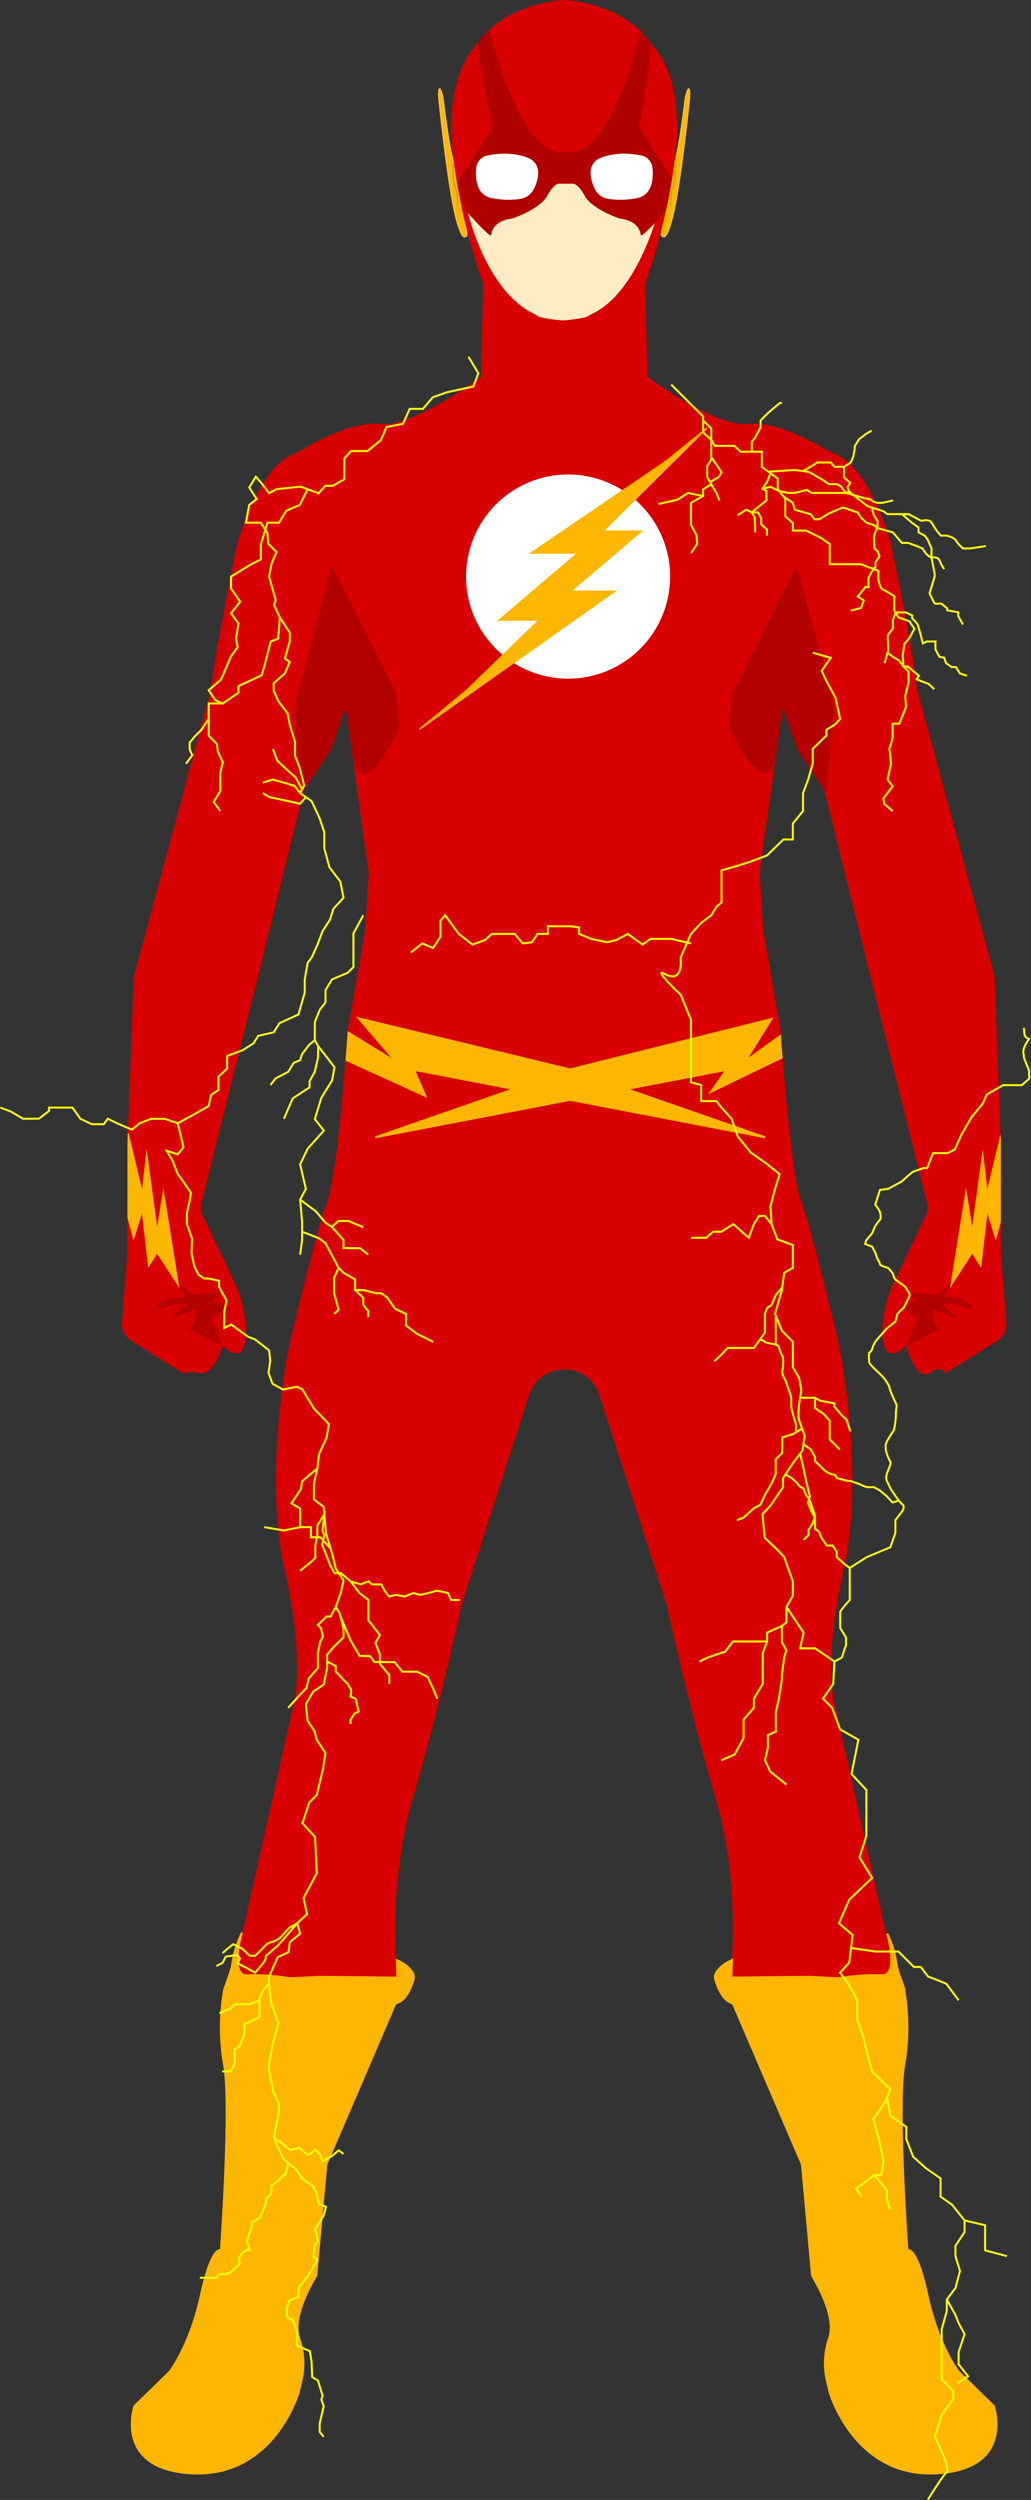 <svg xmlns="http://www.w3.org/2000/svg" xmlns:xlink="http://www.w3.org/1999/xlink" width="522.328" height="1265.674" viewBox="0 0 522.328 1265.674">
  <rect x="0" y="0" width="522.328" height="1265.674" fill="#333333" stroke="none"/>
  <defs>
    <style>
      .b4b65dbe-4130-402c-91e9-690aa364e3df, .b5e21b90-f6a3-4161-a52b-089e24e45d7d, .b6a52be8-695a-4861-9376-3193a729426a, .e2ab4490-95b1-4452-9972-84c48a2f24c3 {
        fill: none;
      }

      .a3de7ffb-8381-4f23-a6a1-9b9234a89a3d, .af171f9c-fc9b-4292-895d-d3331464b808, .bad37c0f-8e12-49e3-9195-6a3be51cbe13, .f65233f0-7fba-43db-bf24-a5239dfd39c7 {
        fill: #ffb600;
      }

      .a3de7ffb-8381-4f23-a6a1-9b9234a89a3d, .bad37c0f-8e12-49e3-9195-6a3be51cbe13 {
        stroke: #f4c037;
      }

      .a3de7ffb-8381-4f23-a6a1-9b9234a89a3d, .aab54312-f0e7-4de4-8450-f125fa5f6a97, .ac4bad04-ae71-41f4-83a4-8f1d192f50e3, .ad881c77-da3b-4651-92aa-4ea0d684ee0c, .af171f9c-fc9b-4292-895d-d3331464b808, .b6a52be8-695a-4861-9376-3193a729426a, .bad37c0f-8e12-49e3-9195-6a3be51cbe13, .bedf3baa-21dd-48a4-a68c-1898e73a236c, .e2ab4490-95b1-4452-9972-84c48a2f24c3, .f26bb9fd-6a2b-4003-8f9b-0f5d5c36d6b6, .f65233f0-7fba-43db-bf24-a5239dfd39c7 {
        stroke-linecap: round;
      }

      .a3de7ffb-8381-4f23-a6a1-9b9234a89a3d, .aab54312-f0e7-4de4-8450-f125fa5f6a97, .ac4bad04-ae71-41f4-83a4-8f1d192f50e3, .ad881c77-da3b-4651-92aa-4ea0d684ee0c, .af171f9c-fc9b-4292-895d-d3331464b808, .b4b65dbe-4130-402c-91e9-690aa364e3df, .b6a52be8-695a-4861-9376-3193a729426a, .bad37c0f-8e12-49e3-9195-6a3be51cbe13, .bedf3baa-21dd-48a4-a68c-1898e73a236c, .e2ab4490-95b1-4452-9972-84c48a2f24c3, .f26bb9fd-6a2b-4003-8f9b-0f5d5c36d6b6, .f65233f0-7fba-43db-bf24-a5239dfd39c7 {
        stroke-miterlimit: 10;
      }

      .b6a52be8-695a-4861-9376-3193a729426a, .bad37c0f-8e12-49e3-9195-6a3be51cbe13 {
        stroke-width: 0.754px;
      }

      .b6a52be8-695a-4861-9376-3193a729426a, .e2ab4490-95b1-4452-9972-84c48a2f24c3 {
        stroke: #c99e2d;
      }

      .a3de7ffb-8381-4f23-a6a1-9b9234a89a3d, .e2ab4490-95b1-4452-9972-84c48a2f24c3 {
        stroke-width: 0.754px;
      }

      .f26bb9fd-6a2b-4003-8f9b-0f5d5c36d6b6 {
        fill: #d80000;
      }

      .bedf3baa-21dd-48a4-a68c-1898e73a236c, .f26bb9fd-6a2b-4003-8f9b-0f5d5c36d6b6 {
        stroke: #d80000;
      }

      .bedf3baa-21dd-48a4-a68c-1898e73a236c {
        fill: #feecc5;
      }

      .ad881c77-da3b-4651-92aa-4ea0d684ee0c {
        fill: #b50000;
        stroke: #b50000;
      }

      .b232bd57-c23e-4995-9b8f-2b9222c223cd {
        clip-path: url(#fc96da20-0f11-428e-97e5-23468219d089);
      }

      .ac4bad04-ae71-41f4-83a4-8f1d192f50e3 {
        fill: #b20000;
        stroke: #b20000;
      }

      .a4677684-c630-4df6-8a46-aef4e323fa9c, .aab54312-f0e7-4de4-8450-f125fa5f6a97 {
        fill: #fff;
      }

      .af171f9c-fc9b-4292-895d-d3331464b808, .f65233f0-7fba-43db-bf24-a5239dfd39c7 {
        stroke: #ffb600;
      }

      .bf6ca50d-e2ca-435f-a26b-34d82bdd64b2 {
        clip-path: url(#bd8c01d6-8f9d-4213-95a1-27cd64548839);
      }

      .aab54312-f0e7-4de4-8450-f125fa5f6a97 {
        stroke: #fff;
        stroke-width: 3.78px;
      }

      .f65233f0-7fba-43db-bf24-a5239dfd39c7 {
        stroke-width: 0.75px;
      }

      .b4b65dbe-4130-402c-91e9-690aa364e3df {
        stroke: #ff0;
      }
    </style>
    <clipPath id="fc96da20-0f11-428e-97e5-23468219d089" transform="translate(-246.639 -72.588)">
      <path id="ac797aed-6819-416f-8719-2b94f6c198a1" data-name="details-body-outline" class="b5e21b90-f6a3-4161-a52b-089e24e45d7d" d="M698.53,723.826l-.005.011c-.061.134-6.013,13.603-4.636,26.907.402,3.892,1.603,6.195,3.566,6.845,2.985.99,6.716-2.227,8.173-3.637.876,2.959,4.067,12.712,8.447,14.282a3.724,3.724,0,0,0,3.576-.593c2.25-1.608,4.203-2.236,5.646-1.824a2.999,2.999,0,0,1,1.87,1.603l.222.557,26.289-16.48a10.229,10.229,0,0,0,4.779-9.489l-2.756-35.427V651.42l-3.217-84.548-.002-.057L711.157,421.221c-.789-13.614-13.206-73.851-13.345-74.507-10.671-33.934-22.789-42.051-27.504-43.965a50.801,50.801,0,0,1-6.549-3.292c-8.901-5.191-25.672-13.685-38.012-12.21-15.657,1.876-48.234-21.731-51.063-23.808l-1.247-46.934a312.095,312.095,0,0,0,15.018-62.556c5.601-40.86-10.035-57.05-11.037-58.036-14.559-22.206-44.646-23.316-44.978-23.325-.302.009-30.389,1.123-44.949,23.324-.998.982-16.638,17.171-11.037,58.037a312.266,312.266,0,0,0,15.008,62.532L490.215,263.439c-2.829,2.077-35.401,25.67-51.064,23.808C426.813,285.774,410.04,294.265,401.141,299.457a50.861,50.861,0,0,1-6.548,3.292c-4.715,1.915-16.833,10.031-27.518,44.014-.125.607-12.544,60.844-13.332,74.458l-39.312,145.54-.015.055-3.219,84.624.001,55.102-2.759,35.466a10.231,10.231,0,0,0,4.78,9.489L337.668,766.822a4.247,4.247,0,0,0,2.909.59,21.984,21.984,0,0,1,6.878.315c7.146,1.217,10.906-10.416,11.833-13.76,1.467,1.42,5.191,4.608,8.156,3.621,1.964-.649,3.165-2.952,3.567-6.845,1.376-13.305-4.576-26.773-4.641-26.918l-16.891-35.431a10.891,10.891,0,0,1-.545-8.032l30.787-96.318.135-.421-6-2.769,26.832-108.417,13.436-20.146,7.643-21.608,11.657,83.842-1.829,29.304-8.737,50.138c-.049.723-5.016,72.435-10.467,86.973-5.488,14.635-18.967,71.516-19.105,72.101-.136.647-13.439,65.311-2.461,114.102,10.911,48.495,4.39,69.096,4.31,69.347L368.666,1054.67l-6.578,24.857h-2.33l-.083.398a113.457,113.457,0,0,0-.002,38.217c3.416,19.219-1.104,86.199-1.583,93.103a2.186,2.186,0,0,0-.819.171c-2.172.89-5.55,5.589-9.306,22.927-5.451,25.157-15.58,38.466-15.635,38.546l-17.907,17.48-.085.083-.039.112c-.044.13-4.342,13.04,2.5,23.046,4.934,7.216,14.287,11.16,27.797,11.724.803.033,1.59.05,2.371.049,38.972-.003,51.302-40.918,51.431-41.364l1.466-6.23a39.131,39.131,0,0,0-1.187-21.572c-1.633-4.802-1.464-14.135,8.618-31.321l.057-.097,5.119-56.311,34.845-81.163c1.453-.574,9.445-4.29,8.651-16.202l-.016-.229-8.53-6.397c-.265-3.318-3.101-43.056,8.581-82.304,12.174-40.9,24.56-97.107,24.671-97.624l34.108-106.162c.164-.508,4.159-12.443,17.669-12.443,13.695,0,17.511,11.93,17.669,12.444l34.096,106.115c.124.562,12.509,56.77,24.682,97.67,11.681,39.24,8.846,78.985,8.582,82.304l-8.53,6.397-.016.229c-.795,11.912,7.197,15.628,8.65,16.202l34.845,81.163,5.109,56.199.066.208c10.084,17.188,10.253,26.52,8.618,31.321a39.142,39.142,0,0,0-1.186,21.572l1.472,6.256c.122.421,12.446,41.341,51.425,41.339.778,0,1.57-.016,2.37-.049,13.511-.563,22.863-4.508,27.798-11.724,6.842-10.006,2.544-22.916,2.499-23.046l-.038-.112-17.945-17.512c-.102-.132-10.23-13.44-15.683-38.598-3.757-17.339-7.134-22.038-9.306-22.927a1.937,1.937,0,0,0-.818-.171c-.479-6.903-4.999-73.884-1.583-93.103a113.434,113.434,0,0,0-.003-38.217l-.082-.398h-2.33l-6.572-24.839L669.754,936.44c-.067-.202-6.59-20.803,4.322-69.298,10.979-48.791-2.325-113.454-2.464-114.114-.136-.572-13.614-57.453-19.103-72.088-5.452-14.538-10.417-86.25-10.474-87.024l-8.724-50.031-1.836-29.357,11.657-83.843,7.588,21.498L664.213,472.438l26.832,108.417-5.999,2.769,30.92,96.739a10.891,10.891,0,0,1-.544,8.032Z"/>
    </clipPath>
    <clipPath id="bd8c01d6-8f9d-4213-95a1-27cd64548839" transform="translate(-246.639 -72.588)">
      <path id="b6354cb7-8dbf-43aa-a470-aa6d7765dd27" data-name="yellow-body-outline" class="b5e21b90-f6a3-4161-a52b-089e24e45d7d" d="M698.53,723.826l-.005.011c-.061.134-6.013,13.603-4.636,26.907.402,3.892,1.603,6.195,3.566,6.845,2.985.99,6.716-2.227,8.173-3.637.876,2.959,4.067,12.712,8.447,14.282a3.724,3.724,0,0,0,3.576-.593c2.25-1.608,4.203-2.236,5.646-1.824a2.999,2.999,0,0,1,1.87,1.603l.222.557,26.289-16.48a10.229,10.229,0,0,0,4.779-9.489l-2.756-35.427V651.42l-3.217-84.548-.002-.057L711.157,421.221c-.789-13.614-13.206-73.851-13.345-74.507-10.671-33.934-22.789-42.051-27.504-43.965a50.801,50.801,0,0,1-6.549-3.292c-8.901-5.191-25.672-13.685-38.012-12.21-15.657,1.876-48.234-21.731-51.063-23.808l-1.247-46.934a312.095,312.095,0,0,0,15.018-62.556c5.601-40.86-10.035-57.05-11.037-58.036-14.559-22.206-44.646-23.316-44.978-23.325-.302.009-30.389,1.123-44.949,23.324-.998.982-16.638,17.171-11.037,58.037a312.266,312.266,0,0,0,15.008,62.532L490.215,263.439c-2.829,2.077-35.401,25.67-51.064,23.808C426.813,285.774,410.04,294.265,401.141,299.457a50.861,50.861,0,0,1-6.548,3.292c-4.715,1.915-16.833,10.031-27.518,44.014-.125.607-12.544,60.844-13.332,74.458l-39.312,145.54-.015.055-3.219,84.624.001,55.102-2.759,35.466a10.231,10.231,0,0,0,4.78,9.489L337.668,766.822a4.247,4.247,0,0,0,2.909.59,21.984,21.984,0,0,1,6.878.315c7.146,1.217,10.906-10.416,11.833-13.76,1.467,1.42,5.191,4.608,8.156,3.621,1.964-.649,3.165-2.952,3.567-6.845,1.376-13.305-4.576-26.773-4.641-26.918l-16.891-35.431a10.891,10.891,0,0,1-.545-8.032l21.134-86.362,2.534-10.378,1.253-2.769,26.832-108.417,13.436-20.146,7.643-21.608,11.657,83.842-1.829,29.304-8.737,50.138c-.049.723-5.016,72.435-10.467,86.973-5.488,14.635-18.967,71.516-19.105,72.101-.136.647-13.439,65.311-2.461,114.102,10.911,48.495,4.39,69.096,4.31,69.347L368.666,1054.67l-6.578,24.857h-2.33l-.083.398a113.457,113.457,0,0,0-.002,38.217c3.416,19.219-1.104,86.199-1.583,93.103a2.186,2.186,0,0,0-.819.171c-2.172.89-5.55,5.589-9.306,22.927-5.451,25.157-15.58,38.466-15.635,38.546l-17.907,17.48-.085.083-.039.112c-.044.13-4.342,13.04,2.5,23.046,4.934,7.216,14.287,11.16,27.797,11.724.803.033,1.59.05,2.371.049,38.972-.003,51.302-40.918,51.431-41.364l1.466-6.23a39.131,39.131,0,0,0-1.187-21.572c-1.633-4.802-1.464-14.135,8.618-31.321l.057-.097,5.119-56.311,34.845-81.163c1.453-.574,9.445-4.29,8.651-16.202l-.016-.229-8.53-6.397c-.265-3.318-3.101-43.056,8.581-82.304,12.174-40.9,24.56-97.107,24.671-97.624l34.108-106.162c.164-.508,4.159-12.443,17.669-12.443,13.695,0,17.511,11.93,17.669,12.444l34.096,106.115c.124.562,12.509,56.77,24.682,97.67,11.681,39.24,8.846,78.985,8.582,82.304l-8.53,6.397-.016.229c-.795,11.912,7.197,15.628,8.65,16.202l34.845,81.163,5.109,56.199.066.208c10.084,17.188,10.253,26.52,8.618,31.321a39.142,39.142,0,0,0-1.186,21.572l1.472,6.256c.122.421,12.446,41.341,51.425,41.339.778,0,1.57-.016,2.37-.049,13.511-.563,22.863-4.508,27.798-11.724,6.842-10.006,2.544-22.916,2.499-23.046l-.038-.112-17.945-17.512c-.102-.132-10.23-13.44-15.683-38.598-3.757-17.339-7.134-22.038-9.306-22.927a1.937,1.937,0,0,0-.818-.171c-.479-6.903-4.999-73.884-1.583-93.103a113.434,113.434,0,0,0-.003-38.217l-.082-.398h-2.33l-6.572-24.839L669.754,936.44c-.067-.202-6.59-20.803,4.322-69.298,10.979-48.791-2.325-113.454-2.464-114.114-.136-.572-13.614-57.453-19.103-72.088-5.452-14.538-10.417-86.25-10.474-87.024l-8.724-50.031-1.836-29.357,11.657-83.843,7.588,21.498L664.213,472.438l26.832,108.417,3.817,13.147,21.104,86.362a10.891,10.891,0,0,1-.544,8.032Z"/>
    </clipPath>
  </defs>
  <g class="drop-shadow" id="aaf0d791-0cc4-405e-9998-b3b0a5a37d00" data-name="jla-97">
    <g id="fe9ae83a-8405-49eb-a8a9-80377d674056" data-name="body-background">
      <g id="b6289b67-35bc-43b5-94ba-8451d43664cd" data-name="ears-gold">
        <g id="b72c7d41-c902-493d-903b-21554d068289" data-name="right-ear">
          <path id="a129c689-1cbe-4d2b-8e4c-75a604cc27dd" data-name="right-ear-main" class="bad37c0f-8e12-49e3-9195-6a3be51cbe13" d="M470.963,121.851s4,34.976,7.326,37.262,4.825,32.518,4.825,32.518-2.367,5.589-6.271-12.448S468.939,121.851,468.939,121.851,468.518,112.259,470.963,121.851Z" transform="translate(-246.639 -72.588)"/>
          <path id="a28cf7d4-d066-493d-a85d-4a4ce576a0cc" data-name="right-ear-shadow" class="b6a52be8-695a-4861-9376-3193a729426a" d="M476.12,155.894s-.147,8.854,1.153,11.405,1.223,9.399,1.223,9.399" transform="translate(-246.639 -72.588)"/>
        </g>
        <g id="a2dfe1a5-5153-4cab-88c8-a091ab88c4e4" data-name="left-ear">
          <path id="a63df5fc-b8e2-4832-88dd-abb33b279d98" data-name="left-ear-main" class="a3de7ffb-8381-4f23-a6a1-9b9234a89a3d" d="M593.946,121.851s-4,34.976-7.326,37.262-4.825,32.518-4.825,32.518,2.367,5.589,6.271-12.448,7.905-57.331,7.905-57.331S596.392,112.259,593.946,121.851Z" transform="translate(-246.639 -72.588)"/>
          <path id="b9917588-3ba1-44d7-a55b-5c97b1e2bb5c" data-name="left-ear-shadow" class="e2ab4490-95b1-4452-9972-84c48a2f24c3" d="M588.789,155.894s.147,8.854-1.153,11.405-1.223,9.399-1.223,9.399" transform="translate(-246.639 -72.588)"/>
        </g>
      </g>
      <path id="a8fb8a40-664d-4751-beed-a614785e8247" data-name="legs" class="f26bb9fd-6a2b-4003-8f9b-0f5d5c36d6b6" d="M532.45,765.462c-14.051,0-18.145,12.791-18.145,12.791l-34.108,106.161S467.833,940.692,455.524,982.048s-8.582,82.712-8.582,82.712l8.527,6.395c.853,12.791-14.444,15.533-14.444,15.533l-34.961,81.433-5.116,56.278c-9.979,17.01-10.427,26.54-8.66,31.735a38.617,38.617,0,0,1,1.173,21.297l-1.466,6.231s-6.249,29.441-47.179,27.736-21.355-20.152-21.355-20.152l17.907-17.48s10.232-13.217,15.775-38.798,10.095-22.597,10.095-22.597,5.254-73.332,1.617-93.797a111.876,111.876,0,0,1,0-38.027l-6.38-.521,6.676-25.23L395.621,936.598s6.772-20.315-4.309-69.565,2.462-113.89,2.462-113.89,13.544-57.253,19.084-72.028,10.498-87.114,10.498-87.114H641.544s4.958,72.339,10.498,87.114,19.084,72.028,19.084,72.028,13.544,64.64,2.462,113.89-4.309,69.565-4.309,69.565l26.472,118.199,6.676,25.23h2.307s-9.596,18.431-13.233,38.896,1.617,93.797,1.617,93.797,4.552-2.984,10.095,22.597,15.775,38.798,15.775,38.798l17.907,17.48s17.108,14.359-23.821,16.064-42.219-22.301-42.219-22.301l-1.466-6.231a38.617,38.617,0,0,1,1.173-21.297c1.767-5.194,1.319-14.724-8.66-31.735l-5.116-56.278-34.961-81.433s-9.38-2.984-8.527-15.775l4.662-7.849s3.728-41.356-8.582-82.712-24.674-97.634-24.674-97.634L550.595,778.253s-3.899-12.791-18.145-12.791" transform="translate(-246.639 -72.588)"/>
      <path id="f400200f-2198-4c0a-a50a-43e5c6eb28b5" data-name="torso" class="f26bb9fd-6a2b-4003-8f9b-0f5d5c36d6b6" d="M532.45,619.274l61.305-16.542-3.217,11.488,51.005-20.218L632.813,543.916l-1.838-29.408,11.947-85.927,8.271,23.435,13.484,20.218,26.952,108.902.702,2.757,24.111,96.319a11.431,11.431,0,0,1-.57,8.4l-16.891,35.43s-5.974,13.326-4.595,26.651S705.874,752.99,705.874,752.99s5.055,18.84,11.488,14.245,8.271,0,8.271,0l25.782-16.162a9.76,9.76,0,0,0,4.547-9.027l-2.758-35.466V651.44L749.986,566.891,710.661,421.302c-.766-13.632-13.325-74.438-13.325-74.438-10.564-33.593-22.417-41.703-27.216-43.652a52.035,52.035,0,0,1-6.613-3.323c-8.018-4.677-25.276-13.628-37.699-12.146-16.695,1.991-51.616-24.047-51.616-24.047l-1.257-47.297-2.763,7.131s-24.256,26.503-35.36,25.171h-4.715s-8.631,3.316-35.36-25.171l-2.772-7.131-1.257,47.297S455.787,289.734,439.092,287.743c-12.424-1.482-29.682,7.469-37.699,12.146a52.035,52.035,0,0,1-6.613,3.323c-4.799,1.949-16.651,10.059-27.216,43.652,0,0-12.559,60.806-13.325,74.438L314.914,566.891l-3.217,84.549V706.58l-2.758,35.466a9.76,9.76,0,0,0,4.547,9.027l24.448,15.326a3.73,3.73,0,0,0,2.567.52,22.46,22.46,0,0,1,7.038.316c7.795,1.319,11.488-14.245,11.488-14.245s10.109,11.028,11.488-2.298-4.595-26.651-4.595-26.651l-16.891-35.43a11.431,11.431,0,0,1-.57-8.4l24.145-96.319.669-2.757,26.952-108.902,13.484-20.218,8.271-23.435,11.947,85.927-1.838,29.408-8.731,50.086,51.005,20.218-3.217-11.488L532.45,619.274" transform="translate(-246.639 -72.588)"/>
      <g id="b7d8820c-7058-4ea6-8eea-0f9fb7fdd9fe" data-name="head">
        <path id="fa946479-c187-49d6-99ca-cba17d7c5a06" data-name="head-background" class="f26bb9fd-6a2b-4003-8f9b-0f5d5c36d6b6" d="M577.03,96.233c-14.573-22.288-44.575-23.145-44.575-23.145s-30.003.857-44.575,23.145c0,0-16.716,15.43-10.93,57.648a311.365,311.365,0,0,0,15.015,62.518c1.682,4.638,2.772,7.131,2.772,7.131s23.242,26.162,35.36,25.171H534.812c12.118.992,35.36-25.171,35.36-25.171s1.09-2.492,2.772-7.131a311.368,311.368,0,0,0,15.015-62.518C593.746,111.663,577.03,96.233,577.03,96.233Z" transform="translate(-246.639 -72.588)"/>
        <path id="b7f658cc-a0b4-42d0-a778-1facd2ad9900" data-name="mouth" class="bedf3baa-21dd-48a4-a68c-1898e73a236c" d="M531.854,235.332c-9.87-.831-12.558-1.891-13.286-2.438a8.173,8.173,0,0,0-1.403-.877c-25.699-12.174-34.646-54.392-34.646-54.392l9.721-.801c.737,1.392-.136,10.585,1.439,10.585l.759,2.345s-1.189-4.755,11.051-8.419a39.506,39.506,0,0,0,17.412-11.345c1.629-1.754,3.738-6.296,6.416-6.296h5.075c2.678,0,7.706,2.994,9.334,4.748,4.805,5.175,7.738,10.867,14.504,12.892,12.239,3.664,12.688,3.916,12.688,3.916l1.841,3.221c1.077,0,.251-1.397.754-2.348l7.687-8.498s-10.21,43.264-34.677,54.428a7.501,7.501,0,0,0-1.374.842c-.731.548-3.424,1.608-13.294,2.438" transform="translate(-246.639 -72.588)"/>
      </g>
    </g>
    <g id="e4a64e2f-c22c-4441-8505-f2e1e1e7a7e0" data-name="body-details">
      <g id="a212abf5-ddcc-4d92-9235-a35ef9198413" data-name="hand-shadows">
        <path id="f3bed3de-3184-415f-a94a-4e42f05fd666" data-name="right-hand" class="ad881c77-da3b-4651-92aa-4ea0d684ee0c" d="M336.691,722.564l4.669,7.084s-12.719-.644-15.134,5.474c0,0,10.304-4.669,15.134-2.093l-6.279,5.796L346.029,734.961s.88,7.889-3.021,10.465l15.579,7.889L352.952,740.274s5.313-5.796,9.338-4.83c0,0-4.669-4.347-10.465-2.415l6.279-5.474s-12.88.161-13.846,1.449Z" transform="translate(-246.639 -72.588)"/>
        <path id="b281e30d-919e-462e-b5fb-9f0b86f1a4b9" data-name="left-hand" class="ad881c77-da3b-4651-92aa-4ea0d684ee0c" d="M728.223,722.564l-4.669,7.084s12.719-.644,15.134,5.474c0,0-10.304-4.669-15.134-2.093l6.279,5.796L718.885,734.961s-.88,7.889,3.021,10.465l-15.579,7.889,5.635-13.041s-5.313-5.796-9.338-4.83c0,0,4.669-4.347,10.465-2.415l-6.279-5.474s12.88.161,13.846,1.449Z" transform="translate(-246.639 -72.588)"/>
      </g>
      <g id="be470638-c95a-46e5-9e1a-a85de9d35fc9" data-name="body-clipping-mask">
        <g class="b232bd57-c23e-4995-9b8f-2b9222c223cd">
          <g id="a7ce6f6a-42ad-4bf8-8fc7-41e4507fbf8f" data-name="detail-lines">
            <g id="a960061b-b042-4b0c-b725-93e69604bb0c" data-name="armpit-shadows">
              <path id="bf9eb524-7a45-4cc7-a169-581c24582972" data-name="right-armpit-shadow" class="ad881c77-da3b-4651-92aa-4ea0d684ee0c" d="M448.323,441.247s-.38-17.636-2.622-20l-30.799-61.15s-19.222,68.109-18.522,74.874,3.7,37.843,3.7,37.843,13.553-20.716,14.91-23.194c2.04-3.725,6.81-19.573,6.81-19.573l4.236,27.716S429.756,478.844,448.323,441.247Z" transform="translate(-246.639 -72.588)"/>
              <path id="afa80e3a-92af-4187-b638-cd762e9d9859" data-name="left-armpit-shadow" class="ad881c77-da3b-4651-92aa-4ea0d684ee0c" d="M616.591,441.247s.38-17.636,2.622-20l30.799-61.15s19.222,68.109,18.522,74.874-3.7,37.843-3.7,37.843-13.553-20.716-14.91-23.194c-2.04-3.725-6.81-19.573-6.81-19.573l-4.236,27.716S635.158,478.844,616.591,441.247Z" transform="translate(-246.639 -72.588)"/>
            </g>
          </g>
          <g id="a712400b-7c76-46c1-988d-dbd8cf42ef61" data-name="eyes">
            <path id="b3b30e01-e0ec-4537-b62d-b1f0f4c3813b" data-name="eye-thing" class="ac4bad04-ae71-41f4-83a4-8f1d192f50e3" d="M569.882,137.113s6.273-33.669,5.869-43.563l1.585-10.179-4.316-2.367s-12.562,65.084-35.369,69.23a38.36,38.36,0,0,0-4.292.092,38.558,38.558,0,0,0-4.248-.094c-22.973-4.188-37.016-70.841-37.016-70.841l-4.316,2.367,1.439,9.455c-.404,9.893,7.617,45.899,7.617,45.899L478.68,165.085l4.435,13.931c9.806,11.105,11.919,12.128,11.919,12.128,1.261-7.78,11.051-8.419,11.051-8.419s13.722-4.545,17.412-11.345c3.69-6.8,6.416-6.296,6.416-6.296h3.258s.068-.048.188-.133c.12.086.188.133.188.133h3.258s2.725-.504,6.416,6.296,17.412,11.345,17.412,11.345,9.79.639,11.051,8.419c0,0,2.113-1.023,11.919-12.128l4.435-13.931Z" transform="translate(-246.639 -72.588)"/>
            <path id="f307487b-b5dd-497e-807d-652c94630c51" data-name="left-eye" class="a4677684-c630-4df6-8a46-aef4e323fa9c" d="M493.589,151.301a7.112,7.112,0,0,0-5.665,6.262c-.532,5.518.042,13.848,7.947,15.348a41.819,41.819,0,0,0,14.426.376,9.321,9.321,0,0,0,7.022-5.385c2.2-4.903,4.175-12.757-3.84-15.659C506.059,149.556,498.377,150.323,493.589,151.301Z" transform="translate(-246.639 -72.588)"/>
            <path id="bcc53fbe-6a15-40d2-a09c-07c722184ce7" data-name="left-eye" class="a4677684-c630-4df6-8a46-aef4e323fa9c" d="M571.526,151.301a7.112,7.112,0,0,1,5.665,6.262c.532,5.518-.042,13.848-7.947,15.348a41.819,41.819,0,0,1-14.426.376,9.321,9.321,0,0,1-7.022-5.385c-2.2-4.903-4.175-12.757,3.84-15.659C559.056,149.556,566.739,150.323,571.526,151.301Z" transform="translate(-246.639 -72.588)"/>
          </g>
        </g>
      </g>
    </g>
    <g id="f6a98cc4-e245-482f-83dd-af04d392d37d" data-name="body-yellow">
      <g id="e4ceaab1-bd70-4361-884f-719458b13e94" data-name="boots">
        <g id="a5799c74-2817-41fe-b794-eeaba76e9292" data-name="boots-main">
          <path id="e95047d7-239d-4fd5-9f28-0ecef33db46c" data-name="boot-right" class="af171f9c-fc9b-4292-895d-d3331464b808" d="M455.432,1070.854a17.878,17.878,0,0,0-7.755-5.858l.278,8.827-26.754-.298-12.978-.104-12.985.652a16.049,16.049,0,0,1-3.595-.232,110.766,110.766,0,0,0-19.399-1.231c-9.565,1.043-3.193-21.163-3.193-21.163a51.831,51.831,0,0,0-4.706,15.281,29.213,29.213,0,0,1-1.317,5.181l-2.86,8.12a111.876,111.876,0,0,0,0,38.027c3.637,20.465-1.617,93.797-1.617,93.797s-4.552-2.985-10.095,22.597c-5.543,25.581-15.775,38.798-15.775,38.798l-17.907,17.48s-11.085,32.403,29.845,34.108c40.93,1.705,53.294-40.93,53.294-40.93l1.466-6.231a38.617,38.617,0,0,0-1.173-21.297c-1.767-5.194-1.319-14.724,8.66-31.735l5.116-56.278,34.961-81.433a7.499,7.499,0,0,0,.874-.367c1.767-.401,5.491-2.37,8.251-11.568A4.835,4.835,0,0,0,455.432,1070.854Z" transform="translate(-246.639 -72.588)"/>
          <path id="baa94c4d-f4a5-417a-8b2f-13dd405acd3a" data-name="boot-left" class="af171f9c-fc9b-4292-895d-d3331464b808" d="M750.127,1290.726l-17.907-17.48s-10.232-13.217-15.775-38.798-10.095-22.597-10.095-22.597-5.254-73.332-1.617-93.797a112.877,112.877,0,0,0,.1-37.506l-.77,2.917.908-3.437-2.86-8.12a29.214,29.214,0,0,1-1.317-5.181,51.833,51.833,0,0,0-4.706-15.281s6.373,22.206-3.193,21.163a110.764,110.764,0,0,0-19.399,1.231,16.05,16.05,0,0,1-3.595.232l-12.985-.652-12.978.104-26.754.298.278-8.827a17.878,17.878,0,0,0-7.755,5.858,4.835,4.835,0,0,0-.635,4.141c2.491,8.304,5.769,10.716,7.683,11.401l-0-0a8.526,8.526,0,0,0,1.205.534l34.961,81.433,5.116,56.278c9.979,17.01,10.427,26.54,8.66,31.735a38.617,38.617,0,0,0-1.173,21.297l1.466,6.231s12.364,42.635,53.294,40.93S750.127,1290.726,750.127,1290.726ZM618.302,1086.656l.005-0Z" transform="translate(-246.639 -72.588)"/>
        </g>
      </g>
      <g id="a67902f3-dcd1-4f18-b83a-e436700a1324" data-name="yellow-clipping-mask">
        <g class="bf6ca50d-e2ca-435f-a26b-34d82bdd64b2">
          <polygon id="b68fcf8a-fc70-4482-9d8b-c5caa9351072" data-name="belt" class="af171f9c-fc9b-4292-895d-d3331464b808" points="317.374 551.359 368.015 541.632 360.262 552.719 436.905 515.724 431.561 498.181 377.453 537.386 390.85 515.893 288.86 541.434 181.703 515.561 200.829 537.773 141.024 501.002 135.68 518.546 215.506 554.892 209.705 541.632 260.345 551.359 190.107 575.805 288.86 556.836 387.613 575.805 317.374 551.359"/>
          <g id="b89bbfc8-350c-4adc-8573-5ed369901a38" data-name="wrists">
            <polygon id="b1f6a8c2-bfdd-4f14-b109-816b51e7cd24" data-name="right-wrist" class="af171f9c-fc9b-4292-895d-d3331464b808" points="64.741 574.045 72.143 604.859 74.321 585.759 79.587 624.326 82.769 604.491 90.052 649.976 79.587 633.876 75.423 640.488 72.143 612.011 67.709 626.397 53.751 574.045 53.751 558.578 64.741 574.045"/>
            <polygon id="f9ac0182-6608-4557-a1a6-5097ea27e50d" data-name="left-wrist" class="af171f9c-fc9b-4292-895d-d3331464b808" points="507.423 574.045 500.021 604.859 497.843 585.759 492.577 624.326 489.395 604.491 482.112 649.976 492.577 633.876 496.741 640.488 500.021 612.011 504.454 626.397 518.412 574.045 518.412 558.578 507.423 574.045"/>
          </g>
        </g>
      </g>
    </g>
    <g id="be4b45d8-f765-4149-9e78-de8f873b3e0d" data-name="emblem">
      <circle id="a1c0ee8d-3064-43b9-aa58-efdd0fd845c2" data-name="emblem-background" class="aab54312-f0e7-4de4-8450-f125fa5f6a97" cx="287.806" cy="291.914" r="49.794"/>
      <polygon id="be618e4e-4a4b-49b5-84a8-be4279e67b24" data-name="bolt" class="f65233f0-7fba-43db-bf24-a5239dfd39c7" points="305.453 268.928 358.148 216.722 289.018 272.7 337.6 233.36 269.081 279.974 292.79 279.974 252.916 313.921 273.123 313.921 236.476 349.465 290.096 305.299 212.585 369.143 311.38 299.372 289.018 299.372 324.851 268.928 305.453 268.928"/>
    </g>
  </g>
  <g class="lightning" id="e439fe81-b374-412b-9668-f546e9278dde" data-name="lightning">
  <defs>
      <filter id="glow">
          <fegaussianblur class="blur" result="coloredBlur" stddeviation="4"></fegaussianblur>
          <femerge>
              <femergenode in="coloredBlur"></femergenode>
              <femergenode in="coloredBlur"></femergenode>
              <femergenode in="coloredBlur"></femergenode>
              <femergenode in="SourceGraphic"></femergenode>
          </femerge>
      </filter>
  </defs>
    <path id="fd8b46f7-228a-4ea5-8b3a-5fe3432243fc" data-name="lightning-path" class="lightning-path b4b65dbe-4130-402c-91e9-690aa364e3df" d="M359.497,428.746l-3.771-1.676-3.352-5.028,6.285-5.447,5.028-11.732,3.352-4.609-.838-4.37,1.257-7.608-3.771-5.201,4.609-5.866-4.609-6.704v-6.002l10.056-6.149,5.028-2.514V348.297l3.352-11.087h5.866l3.771-6.092,6.704-2.896,4.052-7.934M483.941,253.183l5.028,8.38-2.514,6.704-13.408,2.933-7.123,2.514-5.028,5.866h-6.704l-3.352,7.542-8.38,1.676-2.933,6.704-6.704,5.447h-8.38l-3.352,3.771v10.475l-5.866,3.352h-3.771l-3.352,3.771-9.218-3.352-12.151,1.257-3.771,2.095-3.771-5.028-2.933-3.352-3.352,5.447,3.771,5.866-3.771,2.97-1.676,8.988h7.542l3.352,5.221.419,5.447,4.19,4.19-2.514,5.866-1.257,6.568,3.352,11.868-.838,2.514,2.933,6.285-.851,10.714-3.758,1.495-3.352,12.931-1.257,4.19-11.732,5.447v3.352l-7.961,5.447h-7.123V445.087l4.19,4.19.419,3.771,2.514,5.447-1.257,5.447v9.218l-3.352,5.447,3.352,4.609m30.168-98.047,5.039,7.704v4.505l-2.519,8.599,2.519,1.747-2.519,5.824-5.634,4.95v3.785l2.33,5.241,4.659,6.115,1.165,5.824,2.621,8.736v6.989l2.33,5.824,2.33,9.318-2.038,3.785,5.824,4.077,4.077,8.736,2.33,6.989V502.07l2.621,9.609,5.533,7.28,1.6,8.153-5.094,5.533-1.747,5.533-3.785,5.824-2.621,6.989-2.912,6.406-1.995,2.621-1.499,8.445V575.159l-3.203,11.065-9.609,4.368-2.912,4.659-7.848,1.747-2.343,3.785-5.533,3.494L361.707,607.19v6.406l-4.368,4.077v6.697l-3.785,2.621-1.18,5.533-8.138,4.659-7.571,4.077,1.747,6.989,1.165,5.241-2.912,3.494-5.533-1.747,2.912,4.95,2.621,6.697,2.912,4.077,3.785,5.533-.582,3.785-1.456,6.406v5.533l2.621,7.571-.291,7.28,1.456,6.697,2.038,4.077,2.912,2.038h2.314l5.257,1.165v2.621c0,.874,3.785,7.28,3.785,7.28L360.251,736.77v8.153l3.494-1.747,8.445,6.115,3.712,1.456,7.062,5.533.582,5.241-.874,6.115,2.038,5.533,5.241,2.912,7.28-1.456,2.621,1.456,5.824,9.609,7.571,7.862-1.165,6.989-3.785,8.153-.874,7.28-1.747,7.862v7.862l4.95,3.785,1.165,13.395,3.494,11.648,1.456,6.115,3.929,6.115-1.309,6.115-2.621,7.28,2.038,3.203,1.891,7.862V901.584l-4.803,4.659-3.494,4.077v6.697l-1.747,8.445-5.241,3.494-3.785,6.406.874,8.445,3.494,5.241,1.165,4.368,4.368,6.697-1.165,7.862-3.203,13.395-3.785,3.785-3.494,10.483,6.406,6.989.291,5.533.582,12.812-2.33,4.368-4.368,8.153,1.747,8.153-4.95,4.659,1.456,5.241-5.241,4.368-.582,4.95-5.533,2.621-4.659,10.483,1.165,12.23,3.785,10.774-2.912,10.774-2.038,11.648,2.33,11.939,2.912,6.406v4.077l-2.33,11.648.874,4.077,3.494,7.571,2.621,2.621,4.077,3.203,3.203,4.659,5.533,4.077,1.456,2.912,1.456,5.824,3.494,1.456-1.165,4.368-4.368,6.989,1.456,6.115-1.747,2.038-.582,5.824,2.038,1.456-2.33,4.077-2.621,4.368-2.621,3.203-1.747,2.621-.582,4.659-4.368,1.747-1.165,4.077v4.368l2.912,1.456,1.747,4.659.582,3.494-.291,4.659,6.697,2.912.874,5.533.291,7.571,2.912,1.747,2.33,7.571-.582,2.038,1.165,3.494-2.038,8.736v4.077l2.038,2.621m-58.253-869.809-3.773,5.607-3.204,3.204-2.67,3.204v3.471l1.335,2.937-3.204,4.272m44.059-7.477,2.136,5.875,4.806,4.539,4.539,4.005,3.3,6.07m-1.01,1.876-2.824-3.673-10.948-3.204-5.073,1.602m0,5.275,3.204,2.031,8.011,1.687,7.631,1.687,2.902-3.374m29.091,59.824-4.993,9.154v17.061l-2.913,2.913-7.906,3.329-3.329,5.409v6.242l-2.913,3.745-2.497,6.242v9.154l1.664,2.913,8.322,10.819-1.248,6.658-5.409,8.738-3.329,10.819,4.577,5.826-8.191,9.154-3.828,7.906L401.59,674.5l-2.902,5.445,1.01,11.235v9.154l-1.01,7.49m0-27.879,7.858,5.826,4.993,5.826,3.145,2.081,5.987,6.658v4.161h8.345l4.161,3.329m-17.245,29.96,2.265-2.081-2.265-8.322v-7.906l2.265-4.993-6.658-12.483-3.329-2.497-8.513-3.329M466.05,751.932l-3.329-1.664-4.993-2.497-5.409-4.161v-5.826l-5.409-2.497L442.748,729.462l-2.913-2.081h-2.497l-6.658-1.664h-4.161V720.308l-5.849-3.329-2.474-2.497m12.483-20.597-7.49-3.121h-4.993l-3.513,2.913m18.493,45.714v-3l-2.497-3.183v-3.567l-4.161-3.923M383.729,621.898l2.47-3.322,6.512-3.368L395.405,610.717l3.283-1.347,1.01-3.144,3.566-4.715,2.866-2.291m-15.665,39.789,4.465-10.329,8.559-5.613v-3.144l2.642-4.715,1.664-7.41v-5.666m-160.98,31.21,5.408,2.028,6.084,3.639,8.112-.09,5.07-3.887v-1.69h11.83l4.056,5.667,5.746,2.743h6.084l2.028-2.743,5.746,2.743,6.422,2.743,4.056-3.236,5.746-2.25h6.76l6.705,2.25M380.536,845.754l9.929,1.684,8.223-1.684v-9.477l-4.415-2.576,4.857-7.298.568-3.864,7.726-6.566m6.684,40.626-5.16-5.726h-4.801v-5.119h-5.459M479.521,882.641h-4.345l-1.58-3.555-5.728-1.185-3.358.988-4.938,1.185-3.555-.988-4.345,1.778-4.345-.79-3.555.79-2.173-2.765-1.778-3.358h-4.74l-1.778-1.58-3.95,1.58-5.135-1.58-4.938-4.148H416.119l-2.011-3.555-3.157-8.098-1.152-2.765,1.152-4.543-.955-2.612.955-8.231-3.527,5.708v4.74l-1.026,5.53v6.123l-2.327,2.173-5.383,4.345m45.183,57.278V920.692l-4.766-5.738v-4.855l-2.296-5.738,2.296-3.972-5.827-7.503V882.641l-4.414-3.437-4.647-6.044m-5.039,17.849,5.039,12.029,4.647,7.945H434.044l2.324,3.09H446.519l3.972,4.855h7.503l5.296,2.648,3.09,6.62,1.765,4.414m-75.519,4.609,2.548-2.78,3.513-3.938,3.205-3.243,1.158-4.865,4.633-5.328v-7.413l1.158-5.791,1.39-2.78-.927-4.17-1.622-1.622,4.401-4.279h2.022l2.634-4.858m7.475,59.283v-2.11l1.975-3.164,2.11-1.055-1.477-6.496-2.608-1.098s.71-3.375,0-4.008a8.29,8.29,0,0,1-1.4-2.397l-2.146-2.034-1.493-1.688-2.436-2.532v-2.742l-4.368-2.321m-56.115,154.139,3.154-1.577,1.577-3.154,5.858-.901,1.352,1.803-1.127,2.478,4.732,2.478,4.095,2.253s4.692-5.408,4.917-6.084.676-2.478.676-2.478,4.281-3.83,4.957-4.281,4.957-5.408,4.957-5.408l5.823-6.752-4.021,2.246-4.957,5.408-2.929,1.577a7.85,7.85,0,0,0-4.732,2.479c-2.028,2.253-4.692,4.732-4.692,4.732h-2.743l-3.83-3.605-4.506-2.253-3.154,2.478-2.253,2.028m-.225,59.935h4.281l2.028-3.83v-7.436l2.253-1.127,2.704-6.309V1097.446l7.661-3.605v-9.689l2.028-4.281,2.81-2.961m-4.838,8.368-4.957,2.028h-7.661l-1.803,2.028-5.858,2.478m28.215,63.828,2.139.981,5.294,4.44,3.586-.683.854-.683,4.098,3.586H403.558l2.903-2.391,2.22,2.391,1.366,3.586,4.781-2.732,3.415-2.881,2.428,1.857M347.89,1225.78h8.196l2.049-1.878h3.074l2.049-.854,4.611-4.098v-3.586l1.878-2.561,2.049-1.025H372.992l-1.195-4.952,2.391-7.172v-1.878l4.098-2.391,3.074-7.343v-2.22l1.878-1.708.854-1.195v-3.757l4.098-3.074,1.537-1.878,1.708-1.025,1.139-5.453M698.869,483.216l-4.249-3.695-.425-2.703,4.674-6.142L696.32,467.238l1.7-8.011-.425-4.978-.425-2.499,1.275-3.872.425-2.127v-6.798h3.399l2.549-6.373.85-2.124-.425-5.523,1.7-6.798v-5.523l-2.549-2.549-.425-5.523.85-5.948,2.549-2.974,2.549-4.674-2.549-3.824-5.523-1.95-2.124-3.573V374.517a54.568,54.568,0,0,0-5.948-3.543c-1.275-.425-2.124-5.099-2.124-5.099v-4.249l-8.922-3.399h-15.72v-10.197l-4.249-2.974-7.648-3.824h-6.798V337.409l-3.824-3.399V325.088l-3.824-4.8v-5.397l-8.073-5.948v-7.648H621.967l-3.399-2.974h-9.772l-1.7-2.974-4.249-3.824V283.45l-4.249-4.249L593.925,274.528l-7.223-7.223m10.021,85.34,3.11-4.665-.311-4.354-2.799-5.287v-11.197l6.124-3.421v-3.432l4.14-2.478-2.07-3.732v-5.598l2.07-3.11V289.507l-4.14-4.043m0,38.256-7.679-1.555-5.287,3.421-9.642,2.177m30.92-1.815-1.569-3.783L606.988,317.81v-1.574l3.758-2.066,1.446-2.48-2.893-4.339-2.312-3.306m35.872-27.474h-1.111l-5.778,4.889-4,4.004v3.552l-2.889,5.333-1.556,1.778v5.168m9.484,10.905-1.817,4.486-2.321,3.358,2.069,1.199v4.705l-4.707,3.689-2.707,2.398,1.508,2.638.24,7.435m5.919,1.679v-3.118l-2.925-2.638v-3.118l-1.555-2.878h-3.187l-2.809-1.439-4.317,2.878m125.699,15.579-7.984,1.198h-3.593a19.181,19.181,0,0,1-3.593-3.992c-.798-1.597-4.591-2.469-4.591-2.469a20.562,20.562,0,0,0-2.794-.002c-.599.123-3.792-4.514-3.992-5.113a15.047,15.047,0,0,0-1.796-2.417s-2.595-.577-3.193-.177a2.048,2.048,0,0,1-1.597,0l-5.988-3.193H696.6c-.798,0-2.195-1.397-2.195-1.397l-2.595-.893a49.086,49.086,0,0,1-5.389-1.702,11.87,11.87,0,0,1-2.395-1.74s-4.99-3.848-6.387-4.989a1.654,1.654,0,0,0-2.395,0H657.68l-2.195-1.555-6.187,1.555H646.104l-4.671-.909-4.423-2.202-4.138.989m66.124,5.905-5.189,1.206h-2.595s-2.395-.455-2.994-1.206-2.994-.984-2.994-.984l-9.98-2.799s-2.195-2.651-2.395-3.11-2.395-1.337-2.395-1.337h-3.792l-4.191-2.721L657.68,312.2l-1.796-.799-6.586-.869-13.372.869m41.714,10.763-1.198-1.453-.399-1.657,1.397-1.936L674.246,314.324v-5.413h-4.79l-1.996-2.171h-6.786l-2.794,1.796-4.411,2.546m34.749-20.509-2.994,1.796-3.393,2.595-2.196,3.593v1.397s-.599,3.593-.798,4.092-1.198,2.695-1.198,2.695l-3.393,2.171m50.696,51.718a20.341,20.341,0,0,1-2.195-3.992c-.998-2.395-3.193-1.796-4.191-1.796s-2.994-2.196-2.994-2.196l-1.597-2.395s-6.786-2.794-7.385-2.794h-2.994l-1.597-1.796-2.994-3.552-8.183-2.236-1.327-1.397-3.862-1.283-2.794-2.539-1.597-2.565-6.986-2.416h-.998l-6.586,2.815-4.99,2.994h-2.395l-1.996-2.595-3.812-.998-4.171-1.292-.988-3.442-4.799-3.291m91.013,64.908-2.395-4.191v-1.996l-5.589-.998v-.998l-2.994-2.395h-3.393l-2.595-5.189,1.796-5.788.798-2.794V363.024l-1.597-8.183v-4.591l-1.996-4.591-1.397-1.873-3.193-1.679V339.672l-3.393-2.481-4.99-4.305M677.639,381.785l5.189-1.397,1.397-3.792-2.994-1.996,3.792-4.79h1.597v-4.591l2.406-4.591,1.187-.998v-2.395l1.996-2.994-.998-2.595-1.497-1.397-.23-4.591v-1.873l1.726-4.714v-2.794l-1.726-2.595-1.267-4.125m48.301,85.159-3.593-1.198-1.996-3.193h-2.196l-2.794-1.996-.998-2.794-2.395-.399-1.996-3.792V397.353h-4.391l-1.996.998-1.198-4.79-1.397-4.79-.798-.998-1.996-2.195v-1.397l-3.193-1.527h-5.234l-1.352,3.922V390.767s-1.996,2.595-2.395,3.193,0,5.788,0,6.387v1.597L694.804,408.331m25.148,13.173-2.794-2.595-6.187-2.395,1.198-1.796-5.589-4.655h-2.187l-2.404-3.129-2.994-1.796-2.707-2.084M596.724,550.233l-10.021-2.314H576.248l-4.049,2.892-4.049-2.892-3.47-2.504-5.784,3.082-4.627,1.157-8.097-1.735L540,545.415v-3.28l-4.239-.578H524.193v3.858h-5.206l-2.892,4.239-4.627.578-4.049-4.818H495.852l-3.47,3.082-6.362,2.314-6.941-5.396-6.941-9.445-2.314,2.694v8.097l-3.775,5.784-5.48-2.314-5.784,4.627m203.593-151.806,9.08,2.582-4.54,6.643,2.634,5.503,4.394,8.097,2.314,10.651-2.314,2.652-4.627,2.892v2.892l-6.941,6.785v7.477l-2.314,8.011-2.597,6.877v9.101l-5.16,6.286v8.097h-4.799l-8.317,8.097-7.667,2.892-7.126,2.314-8.208,2.314V529.411l-2.602,2.314-2.602,4.246-5.132,3.851-5.132,5.593-5.18,11.758v4.049s-.257,8.676-7.776,4.627,7.776,10.411,7.776,10.411l5.18,12.725v31.586l5.132,1.327v8.153h7.734l2.602,3.292,5.122,5.667,3.086,8.972,6.575,8.097,8.217,5.784,6.414,5.205L639.293,674.5l-2.314,8.762.578,9.062,2.892,7.712,7.859,2.892v11.554L643.92,716.979l-1.157,8.738-3.47,12.067,3.47,8.523,5.546,5.625v12.883l3.13,5.206,1.157,6.362-1.157,7.519s-.578,5.784,0,7.519,2.892,8.097,2.892,8.097l-1.157,7.519-4.865,6.362-4.967,7.519v4.627l-6.362,9.254-4.049,4.407,1.157,11.969,5.784,5.423,4.049,4.325,4.389,12.236v7.333l-3.232,5.658,3.232,4.858,5.444,8.124-1.735,7.966h7.519l9.833,6.691-.578,11.316-5.205,7.503,4.627,4.609,4.049,10.947,9.254,5.205L678.045,970.722l7.519,8.097v23.136l-3.47,10.989,6.362,10.411-11.568,10.989-5.205,11.961,6.941,5.969-1.735,13.881-4.627,5.153,4.049,5.601,4.627,8.368v9.797l2.892,8.097,1.735,7.519,2.892,10.638,9.254,9.028-2.892,6.941-5.784,8.097,2.892,10.246,2.314,11.227-1.157,6.869h-3.47l-9.254,6.941,2.892,4.049m12.68-50.097,1.78,9.032,8.097,5.784v6.197l3.47,8.841,6.362,5.784,7.519,5.205v9.254l5.784,4.049,6.362,7.982,10.411,2.429v12.725l10.989,2.892M716.797,1337.999s7.519-12.146,9.521-13.881-6.051-17.778-6.051-17.778l3.47-11.141,5.784-8.097v-4.049l-5.784-5.784v-25.449l2.58-9.254v-5.784l4.36-5.784,2.314-8.676-2.314-7.519v-5.206l4.627-6.941v-5.9m-3.029-111.477-6.225-8.368L716.797,1073.231l-3.674-4.788h-3.482l-7.836-7.836H690.052l-12.245-1.8m53.885,220.325,5.373-3.482-4.788-6.094v-6.094l3.029-9.141-3.029-5.659-1.741-4.353-4.217-7.527m-28.608-45.581-1.78-4.788v-4.788l-6.318-7.886M612.118,963.801l6.727-2.99,4.485-8.222V943.246l5.232-6.028V932.609l4.485-7.503V909.609l2.242-5.98v-4.496l7.475-3.353,2.312-1.869v-7.761m-2.312,9.63v8.222l2.312,4.111-1.156,3.57-1.156,8.763v2.242l-1.495,9.919-1.57,6.899v9.717l-4.036,1.869v6.354l-1.495,6.354,2.616,5.606,8.292,6.727M635.29,903.629H618.012l-3.971,5.112-8.664,2.943-4.332,2.106m164.285-320.838.269,2.689a3.022,3.022,0,0,0,2.42,2.958,16.416,16.416,0,0,0-2.689,4.84c-.538,2.151,0,2.958,0,4.033s2.689,6.722,2.689,7.529v3.765l-3.765,3.227h-9.411l-6.185,3.496-2.151,1.344-1.882,4.302-5.916,7.26-3.227,5.647-1.882,3.227-3.227,7.26-3.765,1.882h-7.26l-2.958,7.529h-1.882l-5.378,1.882s-2.689,2.151-3.496,2.958-2.42,2.151-2.42,2.151L696.492,674.5l-4.033.5-2.42,7.494a14.772,14.772,0,0,1,2.42,3.765,8.795,8.795,0,0,1,.269,3.496,31.627,31.627,0,0,0-2.958,4.033c-.269.807-1.327,3.227-1.327,3.227l-2.975,3.496-.538,1.882,3.513,1.344s2.134,3.765,2.134,4.571,1.882,3.496,1.882,4.302,4.033,1.882,4.033,1.882,2.689,2.689,2.689,3.496a6.892,6.892,0,0,0,1.076,2.42l4.84,3.496s2.42,3.496,2.42,4.302-3.047,6.453-3.047,6.453-3.406,2.958-3.406,3.765a18.3,18.3,0,0,1-.807,3.227l-4.302,3.496-4.571,5.109a13.738,13.738,0,0,0-2.689,4.571,3.805,3.805,0,0,1-1.775,2.689s-.107,2.151,0,4.302,6.077,6.185,8.229,9.411,1.613,2.42,2.562,5.378a54.498,54.498,0,0,0,2.816,6.453c.807,1.882,0,1.613,0,5.647a35.924,35.924,0,0,1-1.076,8.067s-1.882,2.689-3.227,5.109-.807,3.227-.807,4.571,1.613,5.109,2.293,6.185-1.756,5.109-2.024,7.26.538,2.958.538,2.958l1.487,3.227s4.429,6.991,6.042,8.067,0,3.496,0,3.496l-3.496,4.571v6.453l-2.547,7.26-11.974,4.993-8.605,5.494V882.641l-1.882,2.062-2.94,3.765v8.336l2.94,4.84v3.765l-2.151,6.401-3.729,1.981m-31.811-221.466-3.389-4.131H631.203l-2.606,4.131-2.636,6.935-7.794-6.935-6.049,3.849h-4.211l-3.494,3.086h-7.688m11.797,62.525,3.597-3.38,3.163-3.38H628.597l5.571-7.774v-9.466l1.121-3.04,2.268-1.537,2.065-4.885,3.328-4.017m29.115,82.096-5.07-5.07v-9.464l-3.042-3.38-4.394-3.042v-5.193h-7.558m25.473,17.023-2.028-6.084-2.028-1.69-4.048-4.732v-1.69l-7.336-1.352-2.474-1.475m-39.546,61.978,3.38-1.352,5.205-4.732,3.245-1.69,2.326-5.07,3.389-5.746,2.065-4.732v-7.436l3.328-3.38v-7.774l5.455-1.69,4.599-2.778m.677,7.893,3.671,2.659,2.207,3.82v2.095l4.497,4.4s2.844,2.341,4.46,2.323,2.035,1.867,2.035,1.867l5.657,1.467h1.265l4.811,1.676a20.447,20.447,0,0,0,3.562,1.467h3.562l2.724,1.467,3.562,2.933,3.143,3.352,3.188-.967m-50.022-23.729,1.681,7.306,1.366,6.495,1.886,7.752-1.048,3.143,1.886,4.609,1.788,3.143V846.677s2.336,1.048,2.474,2.514,3.49,5.866,3.49,5.866h2.993l2.035,3.143v2.724l3.981,3.562,2.6,1.933m-23.451-14.294s2.623-2.095,2.623-2.724V847.096l2.095-3.352,1.16-3.771-3.024-8.653-1.488-1.613-1.366-3.562s-1.358-.629-1.681-.838a12.748,12.748,0,0,1-1.353-1.676l-2.933-2.724-3.131-1.867m5.343-21.331v-3.818s-2.422-8.181-2.422-8.81v-4.828c0-.619-2.921-8.79-2.921-8.79s-1.997-3.352-1.633-4.609.804-6.914-.044-7.962-1.687-4.4-1.687-4.4-.26-.774-1.597-1.12-5.382-.975-5.454-1.394-2.477-1.269-2.477-1.269m8.008-11.925-.077,1.252V743.806l.077,6.902-.077,2.664" transform="translate(-246.639 -72.588)"/>
  </g>
</svg>
